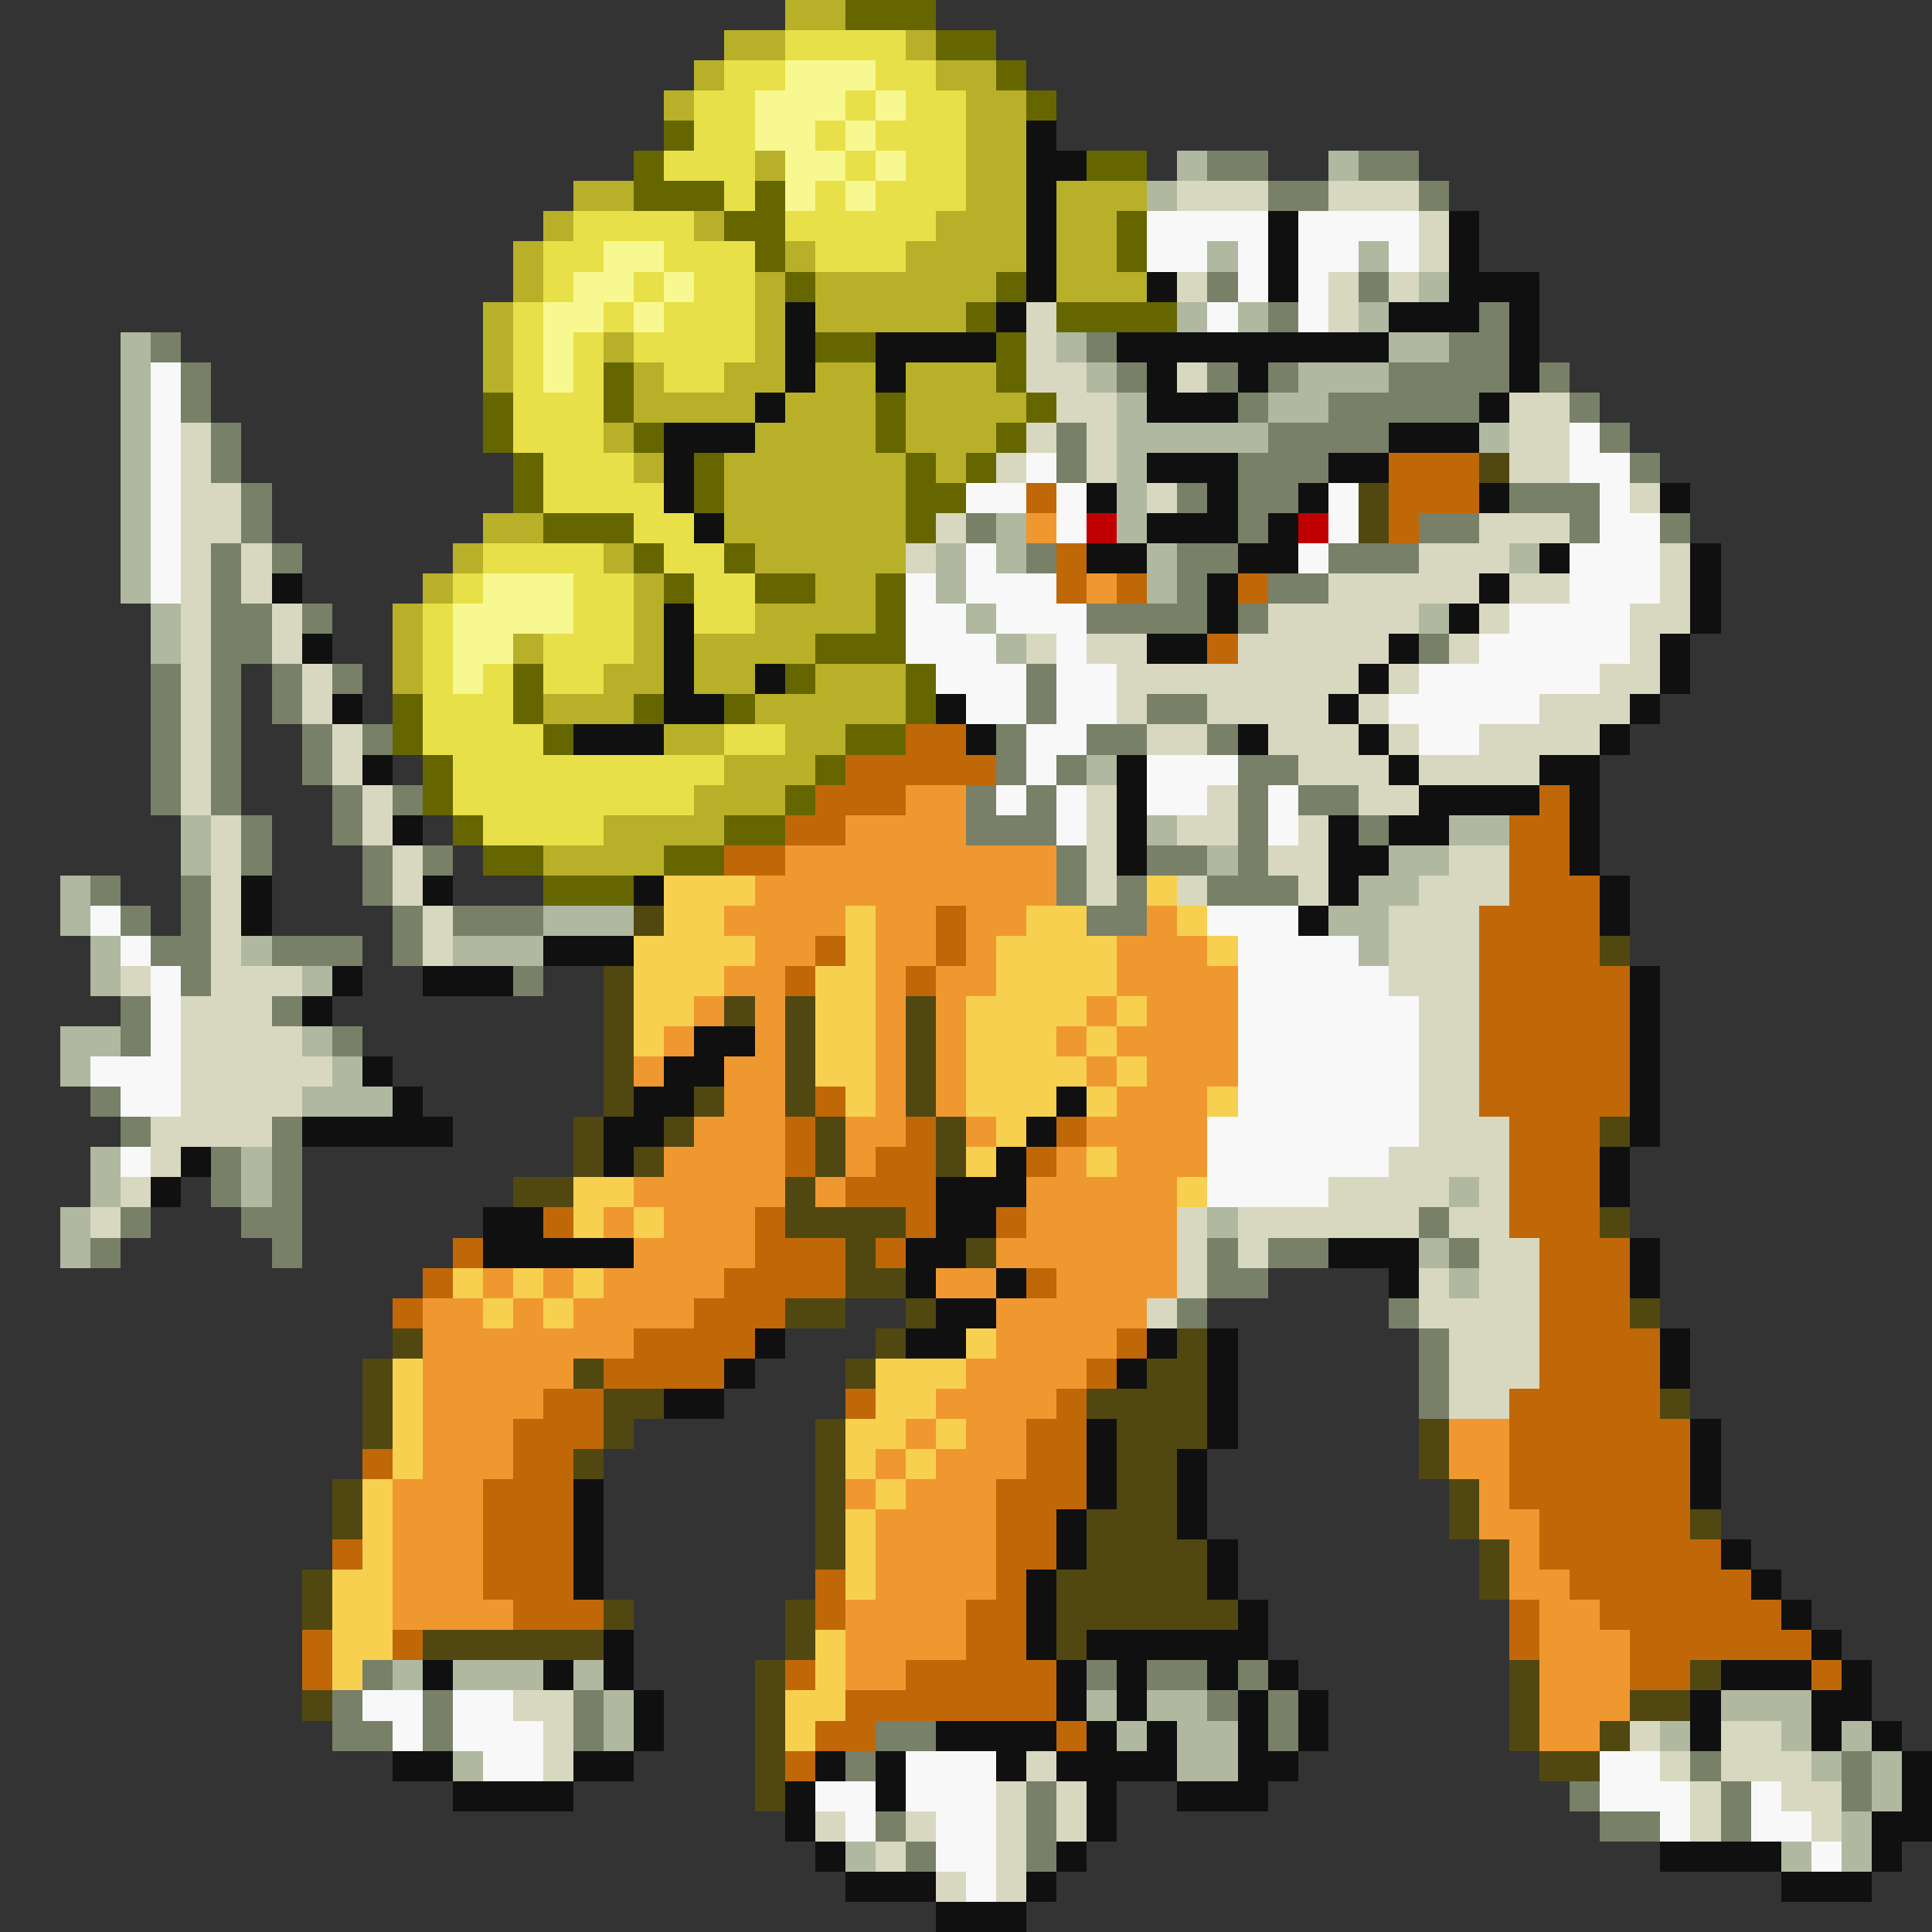 <svg xmlns="http://www.w3.org/2000/svg" viewBox="0 -0.5 64 64" shape-rendering="crispEdges">
<rect x="0" y="-0.5" width="64" height="64" fill="#333333" stroke="none"/>
<path stroke="#b8b028" d="M26 0h2M24 1h2M30 1h1M23 2h1M31 2h2M22 3h1M32 3h2M32 4h2M25 5h1M32 5h2M19 6h2M32 6h2M35 6h3M18 7h1M23 7h1M31 7h3M35 7h2M17 8h1M26 8h1M30 8h4M35 8h2M17 9h1M25 9h1M27 9h6M35 9h3M16 10h1M25 10h1M27 10h5M16 11h1M20 11h1M25 11h1M16 12h1M21 12h1M24 12h2M27 12h2M30 12h3M21 13h4M26 13h3M30 13h4M20 14h1M25 14h4M30 14h3M21 15h1M24 15h6M31 15h1M24 16h6M16 17h2M24 17h6M15 18h1M20 18h1M25 18h5M14 19h1M21 19h1M27 19h2M13 20h1M21 20h1M25 20h4M13 21h1M17 21h1M21 21h1M23 21h4M13 22h1M20 22h2M23 22h2M27 22h3M18 23h3M25 23h5M22 24h2M26 24h2M24 25h3M23 26h3M20 27h4M18 28h4" />
<path stroke="#666600" d="M28 0h3M31 1h2M33 2h1M34 3h1M22 4h1M21 5h1M36 5h2M21 6h3M25 6h1M24 7h2M37 7h1M25 8h1M37 8h1M26 9h1M33 9h1M32 10h1M35 10h4M27 11h2M33 11h1M20 12h1M33 12h1M16 13h1M20 13h1M29 13h1M34 13h1M16 14h1M21 14h1M29 14h1M33 14h1M17 15h1M23 15h1M30 15h1M32 15h1M17 16h1M23 16h1M30 16h2M18 17h3M30 17h1M21 18h1M24 18h1M22 19h1M25 19h2M29 19h1M29 20h1M27 21h3M17 22h1M26 22h1M30 22h1M13 23h1M17 23h1M21 23h1M24 23h1M30 23h1M13 24h1M18 24h1M28 24h2M14 25h1M27 25h1M14 26h1M26 26h1M15 27h1M24 27h2M16 28h2M22 28h2M18 29h3" />
<path stroke="#e8e048" d="M26 1h4M24 2h2M29 2h2M23 3h2M28 3h1M30 3h2M23 4h2M27 4h1M29 4h3M22 5h3M28 5h1M30 5h2M24 6h1M27 6h1M29 6h3M19 7h4M26 7h5M18 8h2M22 8h3M27 8h3M18 9h1M21 9h1M23 9h2M17 10h1M20 10h1M22 10h3M17 11h1M19 11h1M21 11h4M17 12h1M19 12h1M22 12h2M17 13h3M17 14h3M18 15h3M18 16h4M21 17h2M16 18h4M22 18h2M15 19h1M19 19h2M23 19h2M14 20h1M19 20h2M23 20h2M14 21h1M18 21h3M14 22h1M16 22h1M18 22h2M14 23h3M14 24h4M24 24h2M15 25h9M15 26h8M16 27h4" />
<path stroke="#f8f890" d="M26 2h3M25 3h3M29 3h1M25 4h2M28 4h1M26 5h2M29 5h1M26 6h1M28 6h1M20 8h2M19 9h2M22 9h1M18 10h2M21 10h1M18 11h1M18 12h1M16 19h3M15 20h4M15 21h2M15 22h1" />
<path stroke="#101010" d="M34 4h1M34 5h2M34 6h1M34 7h1M42 7h1M48 7h1M34 8h1M42 8h1M48 8h1M34 9h1M38 9h1M42 9h1M48 9h3M26 10h1M33 10h1M46 10h3M50 10h1M26 11h1M29 11h4M37 11h9M50 11h1M26 12h1M29 12h1M38 12h1M41 12h1M50 12h1M25 13h1M38 13h3M49 13h1M22 14h3M46 14h3M22 15h1M38 15h3M44 15h2M22 16h1M36 16h1M40 16h1M43 16h1M49 16h1M55 16h1M23 17h1M38 17h3M42 17h1M36 18h2M41 18h2M51 18h1M56 18h1M9 19h1M40 19h1M49 19h1M56 19h1M22 20h1M40 20h1M48 20h1M56 20h1M10 21h1M22 21h1M38 21h2M46 21h1M55 21h1M22 22h1M25 22h1M45 22h1M55 22h1M11 23h1M22 23h2M31 23h1M44 23h1M54 23h1M19 24h3M32 24h1M41 24h1M45 24h1M53 24h1M12 25h1M37 25h1M46 25h1M51 25h2M37 26h1M47 26h4M52 26h1M13 27h1M37 27h1M44 27h1M46 27h2M52 27h1M37 28h1M44 28h2M52 28h1M8 29h1M14 29h1M21 29h1M44 29h1M53 29h1M8 30h1M43 30h1M53 30h1M18 31h3M11 32h1M14 32h3M54 32h1M10 33h1M54 33h1M23 34h2M54 34h1M12 35h1M22 35h2M54 35h1M13 36h1M21 36h2M35 36h1M54 36h1M10 37h5M20 37h2M34 37h1M54 37h1M6 38h1M20 38h1M33 38h1M53 38h1M5 39h1M31 39h3M53 39h1M16 40h2M31 40h2M16 41h5M30 41h2M44 41h3M54 41h1M30 42h1M33 42h1M46 42h1M54 42h1M31 43h2M25 44h1M30 44h2M38 44h1M40 44h1M55 44h1M24 45h1M37 45h1M40 45h1M55 45h1M22 46h2M40 46h1M36 47h1M40 47h1M56 47h1M36 48h1M39 48h1M56 48h1M19 49h1M36 49h1M39 49h1M56 49h1M19 50h1M35 50h1M39 50h1M19 51h1M35 51h1M40 51h1M57 51h1M19 52h1M34 52h1M40 52h1M58 52h1M34 53h1M41 53h1M59 53h1M20 54h1M34 54h1M36 54h6M60 54h1M14 55h1M18 55h1M20 55h1M35 55h1M37 55h1M40 55h1M42 55h1M57 55h3M61 55h1M21 56h1M35 56h1M37 56h1M41 56h1M43 56h1M56 56h1M60 56h2M21 57h1M31 57h4M36 57h1M38 57h1M41 57h1M43 57h1M56 57h1M60 57h1M62 57h1M13 58h2M19 58h2M27 58h1M29 58h1M33 58h1M35 58h4M41 58h2M63 58h1M15 59h4M26 59h1M29 59h1M36 59h1M39 59h3M63 59h1M26 60h1M36 60h1M62 60h2M27 61h1M35 61h1M55 61h4M62 61h1M28 62h3M34 62h1M59 62h3M31 63h3" />
<path stroke="#b0b8a0" d="M39 5h1M44 5h1M38 6h1M40 8h1M45 8h1M47 9h1M39 10h1M41 10h1M45 10h1M4 11h1M35 11h1M46 11h2M4 12h1M36 12h1M43 12h3M4 13h1M37 13h1M42 13h2M4 14h1M37 14h5M49 14h1M4 15h1M37 15h1M4 16h1M37 16h1M4 17h1M33 17h1M37 17h1M4 18h1M31 18h1M33 18h1M38 18h1M50 18h1M4 19h1M31 19h1M38 19h1M5 20h1M32 20h1M47 20h1M5 21h1M33 21h1M36 25h1M6 27h1M38 27h1M48 27h2M6 28h1M40 28h1M46 28h2M2 29h1M45 29h2M2 30h1M18 30h3M44 30h2M3 31h1M8 31h1M15 31h3M45 31h1M3 32h1M10 32h1M2 34h2M10 34h1M2 35h1M11 35h1M10 36h3M3 38h1M8 38h1M3 39h1M8 39h1M48 39h1M2 40h1M40 40h1M2 41h1M47 41h1M48 42h1M13 55h1M15 55h3M19 55h1M20 56h1M36 56h1M38 56h2M57 56h3M20 57h1M37 57h1M39 57h2M55 57h1M59 57h1M61 57h1M15 58h1M39 58h2M60 58h1M62 58h1M62 59h1M61 60h1M28 61h1M59 61h1M61 61h1" />
<path stroke="#788068" d="M40 5h2M45 5h2M42 6h2M47 6h1M40 9h1M45 9h1M42 10h1M49 10h1M5 11h1M36 11h1M48 11h2M6 12h1M37 12h1M40 12h1M42 12h1M46 12h4M51 12h1M6 13h1M41 13h1M44 13h5M52 13h1M7 14h1M35 14h1M42 14h4M53 14h1M7 15h1M35 15h1M41 15h3M54 15h1M8 16h1M39 16h1M41 16h2M50 16h3M8 17h1M32 17h1M41 17h1M47 17h2M52 17h1M55 17h1M7 18h1M9 18h1M34 18h1M39 18h2M44 18h3M7 19h1M39 19h1M42 19h2M7 20h2M10 20h1M36 20h4M41 20h1M7 21h2M47 21h1M5 22h1M7 22h1M9 22h1M11 22h1M34 22h1M5 23h1M7 23h1M9 23h1M34 23h1M38 23h2M5 24h1M7 24h1M10 24h1M12 24h1M33 24h1M36 24h2M40 24h1M5 25h1M7 25h1M10 25h1M33 25h1M35 25h1M41 25h2M5 26h1M7 26h1M11 26h1M13 26h1M32 26h1M34 26h1M41 26h1M43 26h2M8 27h1M11 27h1M32 27h3M41 27h1M45 27h1M8 28h1M12 28h1M14 28h1M35 28h1M38 28h2M41 28h1M3 29h1M6 29h1M12 29h1M35 29h1M37 29h1M40 29h3M4 30h1M6 30h1M13 30h1M15 30h3M36 30h2M5 31h2M9 31h3M13 31h1M6 32h1M17 32h1M4 33h1M9 33h1M4 34h1M11 34h1M3 36h1M4 37h1M9 37h1M7 38h1M9 38h1M7 39h1M9 39h1M4 40h1M8 40h2M47 40h1M3 41h1M9 41h1M40 41h1M42 41h2M48 41h1M40 42h2M39 43h1M46 43h1M47 44h1M47 45h1M47 46h1M12 55h1M36 55h1M38 55h2M41 55h1M11 56h1M14 56h1M19 56h1M40 56h1M42 56h1M11 57h2M14 57h1M19 57h1M29 57h2M42 57h1M28 58h1M56 58h1M61 58h1M34 59h1M52 59h1M57 59h1M61 59h1M29 60h1M34 60h1M53 60h2M57 60h1M30 61h1M34 61h1" />
<path stroke="#d8d8c0" d="M39 6h3M44 6h3M47 7h1M47 8h1M39 9h1M44 9h1M46 9h1M34 10h1M44 10h1M34 11h1M34 12h2M39 12h1M35 13h2M50 13h2M6 14h1M34 14h1M36 14h1M50 14h2M6 15h1M33 15h1M36 15h1M50 15h2M6 16h2M38 16h1M54 16h1M6 17h2M31 17h1M49 17h3M6 18h1M8 18h1M30 18h1M47 18h3M55 18h1M6 19h1M8 19h1M44 19h5M50 19h2M55 19h1M6 20h1M9 20h1M42 20h5M49 20h1M54 20h2M6 21h1M9 21h1M34 21h1M36 21h2M41 21h5M48 21h1M54 21h1M6 22h1M10 22h1M37 22h8M46 22h1M53 22h2M6 23h1M10 23h1M37 23h1M40 23h4M45 23h1M51 23h3M6 24h1M11 24h1M38 24h2M42 24h3M46 24h1M49 24h4M6 25h1M11 25h1M43 25h3M47 25h4M6 26h1M12 26h1M36 26h1M40 26h1M45 26h2M7 27h1M12 27h1M36 27h1M39 27h2M43 27h1M7 28h1M13 28h1M36 28h1M42 28h2M48 28h2M7 29h1M13 29h1M36 29h1M39 29h1M43 29h1M47 29h3M7 30h1M14 30h1M46 30h3M7 31h1M14 31h1M46 31h3M4 32h1M7 32h3M46 32h3M6 33h3M47 33h2M6 34h4M47 34h2M6 35h5M47 35h2M6 36h4M47 36h2M5 37h4M47 37h3M5 38h1M46 38h4M4 39h1M44 39h4M49 39h1M3 40h1M39 40h1M41 40h6M48 40h2M39 41h1M41 41h1M49 41h2M39 42h1M47 42h1M49 42h2M38 43h1M47 43h4M48 44h3M48 45h3M48 46h2M17 56h2M18 57h1M54 57h1M57 57h2M18 58h1M34 58h1M55 58h1M57 58h3M33 59h1M35 59h1M56 59h1M59 59h2M27 60h1M30 60h1M33 60h1M35 60h1M56 60h1M60 60h1M29 61h1M33 61h1M31 62h1M33 62h1" />
<path stroke="#f8f8f8" d="M38 7h4M43 7h4M38 8h2M41 8h1M43 8h2M46 8h1M41 9h1M43 9h1M40 10h1M43 10h1M5 12h1M5 13h1M5 14h1M52 14h1M5 15h1M34 15h1M52 15h2M5 16h1M32 16h2M35 16h1M44 16h1M53 16h1M5 17h1M35 17h1M44 17h1M53 17h2M5 18h1M32 18h1M43 18h1M52 18h3M5 19h1M30 19h1M32 19h3M52 19h3M30 20h2M33 20h3M50 20h4M30 21h3M35 21h1M49 21h5M31 22h3M35 22h2M47 22h6M32 23h2M35 23h2M46 23h5M34 24h2M47 24h2M34 25h1M38 25h3M33 26h1M35 26h1M38 26h2M42 26h1M35 27h1M42 27h1M3 30h1M40 30h3M4 31h1M41 31h4M5 32h1M41 32h5M5 33h1M41 33h6M5 34h1M41 34h6M3 35h3M41 35h6M4 36h2M41 36h6M40 37h7M4 38h1M40 38h6M40 39h4M12 56h2M15 56h2M13 57h1M15 57h3M16 58h2M30 58h3M53 58h2M27 59h2M30 59h3M53 59h3M58 59h1M28 60h1M31 60h2M55 60h1M58 60h2M31 61h2M60 61h1M32 62h1" />
<path stroke="#c06808" d="M46 15h3M34 16h1M46 16h3M46 17h1M35 18h1M35 19h1M37 19h1M41 19h1M40 21h1M30 24h2M28 25h5M27 26h3M51 26h1M26 27h2M50 27h2M24 28h2M50 28h2M50 29h3M31 30h1M49 30h4M27 31h1M31 31h1M49 31h4M26 32h1M30 32h1M49 32h5M49 33h5M49 34h5M49 35h5M27 36h1M49 36h5M26 37h1M30 37h1M35 37h1M50 37h3M26 38h1M29 38h2M34 38h1M50 38h3M28 39h3M50 39h3M18 40h1M25 40h1M30 40h1M33 40h1M50 40h3M15 41h1M25 41h3M29 41h1M51 41h3M14 42h1M24 42h4M34 42h1M51 42h3M13 43h1M23 43h3M51 43h3M21 44h4M37 44h1M51 44h4M20 45h4M36 45h1M51 45h4M18 46h2M28 46h1M35 46h1M50 46h5M17 47h3M34 47h2M50 47h6M12 48h1M17 48h2M34 48h2M50 48h6M16 49h3M33 49h3M50 49h6M16 50h3M33 50h2M51 50h5M11 51h1M16 51h3M33 51h2M51 51h6M16 52h3M27 52h1M33 52h1M52 52h6M17 53h3M27 53h1M32 53h2M50 53h1M53 53h6M10 54h1M13 54h1M32 54h2M50 54h1M54 54h6M10 55h1M26 55h1M30 55h5M54 55h2M60 55h1M28 56h7M27 57h2M35 57h1M26 58h1" />
<path stroke="#504810" d="M49 15h1M45 16h1M45 17h1M21 30h1M53 31h1M20 32h1M20 33h1M24 33h1M26 33h1M30 33h1M20 34h1M26 34h1M30 34h1M20 35h1M26 35h1M30 35h1M20 36h1M23 36h1M26 36h1M30 36h1M19 37h1M22 37h1M27 37h1M31 37h1M53 37h1M19 38h1M21 38h1M27 38h1M31 38h1M17 39h2M26 39h1M26 40h4M53 40h1M28 41h1M32 41h1M28 42h2M26 43h2M30 43h1M54 43h1M13 44h1M29 44h1M39 44h1M12 45h1M19 45h1M28 45h1M38 45h2M12 46h1M20 46h2M36 46h4M55 46h1M12 47h1M20 47h1M27 47h1M37 47h3M47 47h1M19 48h1M27 48h1M37 48h2M47 48h1M11 49h1M27 49h1M37 49h2M48 49h1M11 50h1M27 50h1M36 50h3M48 50h1M56 50h1M27 51h1M36 51h4M49 51h1M10 52h1M35 52h5M49 52h1M10 53h1M20 53h1M26 53h1M35 53h6M14 54h6M26 54h1M35 54h1M25 55h1M50 55h1M56 55h1M10 56h1M25 56h1M50 56h1M54 56h2M25 57h1M50 57h1M53 57h1M25 58h1M51 58h2M25 59h1" />
<path stroke="#f09830" d="M34 17h1M36 19h1M30 26h2M28 27h4M26 28h9M25 29h10M24 30h4M29 30h2M32 30h2M38 30h1M25 31h2M29 31h2M32 31h1M37 31h3M24 32h2M29 32h1M31 32h2M37 32h4M23 33h1M25 33h1M29 33h1M31 33h1M36 33h1M38 33h3M22 34h1M25 34h1M29 34h1M31 34h1M35 34h1M37 34h4M21 35h1M24 35h2M29 35h1M31 35h1M36 35h1M38 35h3M24 36h2M29 36h1M31 36h1M37 36h3M23 37h3M28 37h2M32 37h1M36 37h4M22 38h4M28 38h1M35 38h1M37 38h3M21 39h5M27 39h1M34 39h5M20 40h1M22 40h3M34 40h5M21 41h4M33 41h6M16 42h1M18 42h1M20 42h4M31 42h2M35 42h4M14 43h2M17 43h1M19 43h4M33 43h5M14 44h7M33 44h4M14 45h5M32 45h4M14 46h4M31 46h4M14 47h3M30 47h1M32 47h2M48 47h2M14 48h3M29 48h1M31 48h3M48 48h2M13 49h3M28 49h1M30 49h3M49 49h1M13 50h3M29 50h4M49 50h2M13 51h3M29 51h4M50 51h1M13 52h3M29 52h4M50 52h2M13 53h4M28 53h4M51 53h2M28 54h4M51 54h3M28 55h2M51 55h3M51 56h3M51 57h2" />
<path stroke="#c00000" d="M36 17h1M43 17h1" />
<path stroke="#f8d050" d="M22 29h3M38 29h1M22 30h2M28 30h1M34 30h2M39 30h1M21 31h4M28 31h1M33 31h4M40 31h1M21 32h3M27 32h2M33 32h4M21 33h2M27 33h2M32 33h4M37 33h1M21 34h1M27 34h2M32 34h3M36 34h1M27 35h2M32 35h4M37 35h1M28 36h1M32 36h3M36 36h1M40 36h1M33 37h1M32 38h1M36 38h1M19 39h2M39 39h1M19 40h1M21 40h1M15 42h1M17 42h1M19 42h1M16 43h1M18 43h1M32 44h1M13 45h1M29 45h3M13 46h1M29 46h2M13 47h1M28 47h2M31 47h1M13 48h1M28 48h1M30 48h1M12 49h1M29 49h1M12 50h1M28 50h1M12 51h1M28 51h1M11 52h2M28 52h1M11 53h2M11 54h2M27 54h1M11 55h1M27 55h1M26 56h2M26 57h1" />
</svg>